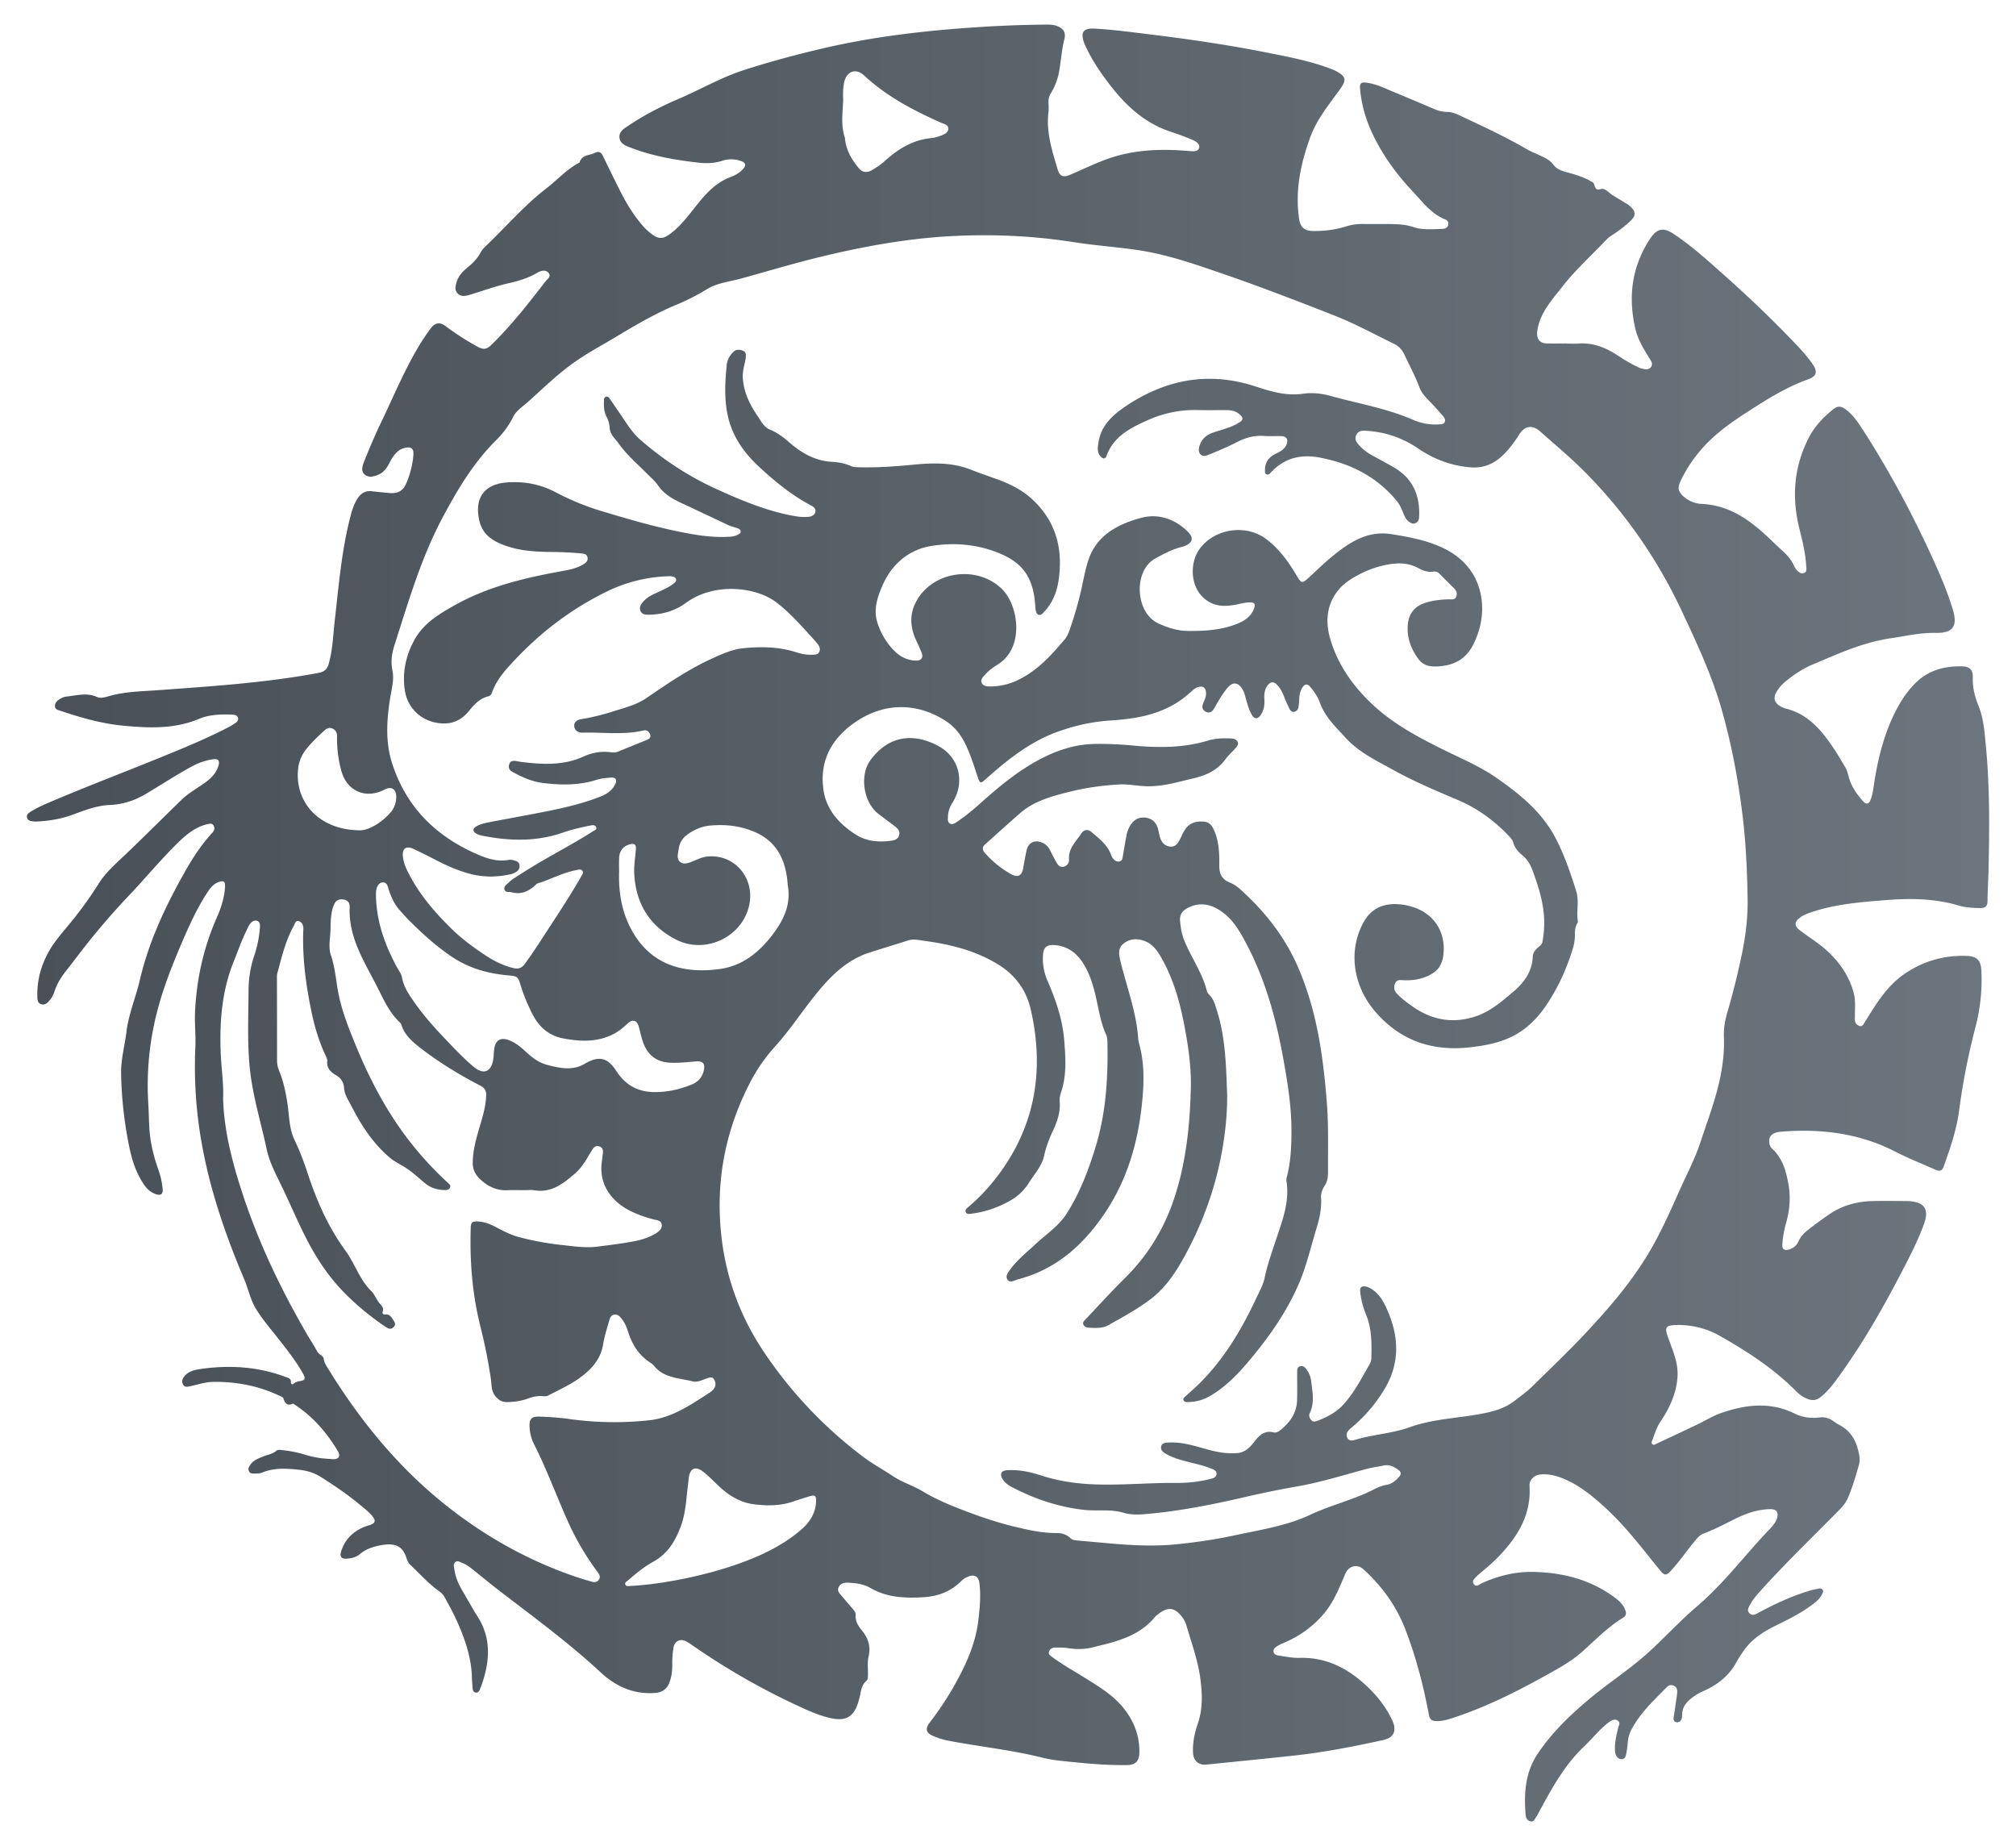 <svg width="237" height="217" fill="none" xmlns="http://www.w3.org/2000/svg"><path d="M184.21 40.389c.445 0 .892.027 1.334-.005 1.759-.129 3.285.491 4.703 1.447a19.28 19.28 0 0 0 2.197 1.27c.17.086.344.176.527.217.392.088.83.204 1.119-.173.264-.344.027-.69-.162-.995-.681-1.098-1.368-2.191-1.668-3.473-.886-3.785-.436-7.352 1.74-10.636.764-1.153 1.514-1.347 2.67-.593 2.08 1.358 3.919 3.026 5.77 4.669 2.691 2.388 5.309 4.855 7.812 7.442 1 1.033 2.016 2.057 2.839 3.244.622.898.466 1.433-.548 1.794-2.616.934-4.934 2.415-7.245 3.908-1.942 1.255-3.814 2.599-5.334 4.372a16.186 16.186 0 0 0-2.392 3.654c-.396.841-.294 1.283.419 1.894a3.42 3.42 0 0 0 2.099.813c2.93.139 5.21 1.602 7.295 3.484.754.68 1.472 1.4 2.226 2.08.543.49.991 1.04 1.298 1.705.07.153.141.315.251.438.244.273.539.554.926.406.374-.144.267-.536.25-.842-.084-1.487-.443-2.924-.801-4.363-.929-3.733-.646-7.349 1.157-10.787.698-1.333 1.736-2.39 2.911-3.316.437-.344.861-.279 1.284.019.85.598 1.441 1.43 1.992 2.282 3.055 4.715 5.718 9.646 8.072 14.745.993 2.152 1.945 4.324 2.632 6.598.582 1.928-.006 2.75-2.027 2.71-1.818-.038-3.564.38-5.34.642-3.257.48-6.198 1.843-9.177 3.1-1.168.493-2.228 1.22-3.211 2.031a4.613 4.613 0 0 0-.808.89c-.681.958-.485 1.64.577 2.118.058.026.113.063.174.076 2.876.64 4.514 2.758 6.009 5.04.394.601.748 1.229 1.12 1.844.222.365.322.765.433 1.178.301 1.124.954 2.069 1.732 2.918.332.363.644.267.825-.18.265-.655.336-1.355.443-2.044.426-2.73 1.076-5.397 2.267-7.904.665-1.401 1.477-2.718 2.588-3.82 1.529-1.516 3.438-2.017 5.525-1.953.863.026 1.239.433 1.211 1.295-.039 1.167.219 2.235.661 3.321.61 1.497.72 3.127.873 4.729.462 4.834.423 9.68.315 14.525-.027 1.205-.11 2.408-.118 3.615-.004.743-.216.938-.964.926-.828-.014-1.666-.071-2.453-.303-2.75-.814-5.552-.865-8.372-.646-2.933.228-5.872.45-8.701 1.361-.547.177-1.087.363-1.554.707-.666.49-.699.977-.037 1.484 1.073.824 2.242 1.518 3.241 2.445 1.491 1.384 2.607 2.992 3.12 4.983.221.856.119 1.727.13 2.592.003.169-.016.339-.008.508.016.354.201.616.53.717.379.116.494-.206.652-.46 1.338-2.155 2.629-4.332 4.841-5.779 2.191-1.434 4.567-2.082 7.159-1.985 1.161.043 1.63.526 1.69 1.709a21.931 21.931 0 0 1-.697 6.669 81.29 81.29 0 0 0-1.927 9.835c-.303 2.281-1.053 4.442-1.826 6.595-.21.586-.616.475-1.032.29-1.566-.697-3.164-1.334-4.687-2.114-4.214-2.157-8.694-2.69-13.338-2.326-1.062.083-1.517.506-1.426 1.293.032.285.141.534.351.728 1.262 1.164 1.657 2.723 1.926 4.32.254 1.503.095 2.993-.315 4.457a11.602 11.602 0 0 0-.428 2.497c-.029.54.259.687.718.573.54-.135.962-.461 1.184-.974.236-.545.618-.941 1.072-1.306a41.443 41.443 0 0 1 2.557-1.879c1.539-1.051 3.256-1.51 5.093-1.551 1.312-.029 2.626-.004 3.94-.003.084 0 .169.002.254.007 1.891.107 2.476.938 1.83 2.705-.815 2.231-1.935 4.327-3.034 6.425-1.926 3.676-3.999 7.269-6.392 10.666-.755 1.072-1.491 2.165-2.481 3.046-.722.644-1.219.701-2.084.276-.425-.209-.777-.506-1.108-.839-2.608-2.62-5.68-4.612-8.87-6.42a9.85 9.85 0 0 0-5.373-1.282c-.981.045-1.121.324-.818 1.216.533 1.57 1.293 3.088 1.191 4.824-.119 1.995-.942 3.734-2.025 5.337-.494.732-.684 1.532-.997 2.308a.276.276 0 0 0 .096.34c.096.07.192.044.295-.005 1.679-.792 3.364-1.572 5.037-2.375.895-.43 1.74-.965 2.684-1.295 2.906-1.013 5.801-1.375 8.697.059.912.452 1.907.571 2.914.448a2.116 2.116 0 0 1 1.555.393c.242.172.488.342.751.477 1.48.761 2.099 2.073 2.365 3.626.071.409.041.802-.074 1.191-.383 1.295-.749 2.599-1.294 3.836-.319.724-.912 1.27-1.46 1.825-2.962 2.995-5.992 5.924-8.811 9.057-.468.519-.923 1.052-1.247 1.676-.154.298-.345.624-.032.933.323.32.651.166.986-.015 1.995-1.081 4.045-2.038 6.23-2.677.283-.083.578-.128.866-.192.195-.043.391-.057.52.125.132.188.013.373-.068.537-.282.57-.776.944-1.271 1.308-1.284.946-2.715 1.646-4.136 2.349-1.522.753-2.916 1.637-3.878 3.079-.258.387-.529.769-.746 1.178-.874 1.649-2.252 2.72-3.922 3.461a6.313 6.313 0 0 0-1.56.968c-.57.488-.949 1.074-.935 1.861.003.165-.019.345-.084.494a.526.526 0 0 1-.623.324c-.291-.063-.322-.306-.286-.554.121-.838.25-1.674.371-2.512.027-.188.045-.379.045-.568.001-.302-.133-.534-.418-.652-.278-.115-.549-.085-.765.133-1.532 1.55-3.136 3.038-4.182 4.995a3.872 3.872 0 0 0-.439 1.448c-.041.4-.066.804-.149 1.196-.08.374-.088.911-.64.861-.48-.044-.676-.494-.714-.935-.078-.897.148-1.764.334-2.633.067-.314.347-.689.007-.942-.382-.285-.786-.032-1.106.207-1.074.804-1.884 1.881-2.851 2.794-2.354 2.222-3.857 5.014-5.365 7.809-.09.168-.175.341-.285.495-.176.248-.293.621-.705.512-.38-.101-.517-.434-.545-.784-.197-2.488-.054-4.911 1.38-7.085 1.649-2.499 3.775-4.545 6.052-6.456 2.367-1.988 4.993-3.65 7.261-5.756 1.845-1.713 3.565-3.568 5.478-5.2 3.161-2.696 5.617-6.033 8.47-9.005.365-.38.725-.778.9-1.294.244-.721-.031-1.127-.785-1.112-1.493.03-2.867.511-4.185 1.173-1.191.599-2.374 1.216-3.626 1.688-.323.121-.573.33-.803.596-1.068 1.232-1.964 2.601-3.073 3.8-.528.569-.745.572-1.246-.041-2.02-2.475-3.934-5.045-6.289-7.225-1.634-1.513-3.336-2.944-5.475-3.726-.748-.273-1.511-.41-2.306-.343-.728.063-1.338.627-1.293 1.318.225 3.44-1.417 6.045-3.681 8.386-.678.702-1.43 1.32-2.172 1.951-.096.082-.204.155-.287.249-.256.29-.72.575-.392 1.007.296.389.655-.008.959-.144 1.901-.852 3.896-1.346 5.973-1.309 3.56.065 6.892.923 9.777 3.135.463.355.854.762 1.067 1.312.13.338.167.681-.196.903-1.768 1.08-3.208 2.548-4.732 3.923-1.52 1.371-3.34 2.312-5.12 3.289-3.213 1.763-6.504 3.369-9.993 4.532-.721.24-1.444.473-2.229.44-.499-.021-.706-.243-.795-.713-.642-3.417-1.511-6.776-2.759-10.025-1.066-2.776-2.763-5.129-4.964-7.121-.699-.633-1.694-.4-2.084.489-.671 1.532-1.268 3.11-2.305 4.44-1.366 1.751-3.134 2.998-5.19 3.836-.039.016-.083.022-.119.044-.355.22-.872.4-.852.849.021.479.583.492.951.554.708.119 1.431.234 2.144.216 3.027-.076 5.504 1.163 7.673 3.138 1.324 1.205 2.433 2.582 3.198 4.225.539 1.158.205 2.016-1.051 2.292-3.509.772-7.036 1.459-10.613 1.844-3.388.366-6.779.697-10.169 1.043-.938.096-1.54-.427-1.592-1.362-.067-1.205.18-2.353.568-3.486.577-1.681.524-3.38.303-5.136-.276-2.187-1.023-4.224-1.635-6.309a2.94 2.94 0 0 0-.39-.864c-.942-1.352-1.786-1.475-3.053-.44-.082.067-.174.127-.239.208-1.914 2.366-4.692 2.961-7.435 3.629-.963.235-1.926.218-2.901.067-.457-.07-.928-.058-1.393-.062-.341-.003-.644.128-.759.467-.111.329.17.499.387.659 1.245.919 2.601 1.664 3.909 2.484 1.666 1.044 3.358 2.058 4.589 3.662 1.152 1.5 1.768 3.161 1.737 5.058-.017 1.022-.435 1.474-1.465 1.486-1.95.023-3.893-.107-5.832-.305-1.39-.142-2.795-.233-4.15-.575-3.721-.938-7.543-1.298-11.296-2.046-.495-.099-.975-.289-1.447-.472-.884-.343-1.03-.866-.451-1.609a35.89 35.89 0 0 0 3.126-4.777c1.242-2.257 2.267-4.603 2.579-7.186.177-1.467.313-2.947.13-4.428-.096-.77-.582-1.048-1.312-.759-.296.117-.569.27-.799.504-1.253 1.273-2.794 1.833-4.562 1.929-2.145.117-4.224.025-6.153-1.103-.773-.453-1.683-.562-2.577-.609-.458-.024-.91.051-1.14.522-.224.46.118.751.376 1.056.464.548.93 1.095 1.397 1.642.143.167.242.357.224.577-.058.713.282 1.264.707 1.78.755.915 1.1 1.899.81 3.119-.158.664-.058 1.39-.07 2.088-.005.277.016.576-.208.774-.485.427-.589 1.004-.704 1.589-.06.311-.147.618-.239.921-.512 1.687-1.445 2.234-3.182 1.861-1.525-.328-2.922-.999-4.321-1.653a82.003 82.003 0 0 1-12.186-7.058 5.208 5.208 0 0 0-.485-.302c-.708-.391-1.397-.092-1.534.7a10.738 10.738 0 0 0-.152 2.022c.013.724-.074 1.428-.34 2.116-.317.821-.91 1.154-1.754 1.209-2.49.162-4.547-.782-6.33-2.435-3.734-3.459-7.833-6.465-11.863-9.558-1.074-.824-2.118-1.689-3.176-2.534-.382-.305-.775-.597-1.235-.77-.264-.099-.547-.323-.828-.07-.24.216-.134.51-.097.78.12.872.434 1.675.877 2.431.631 1.077 1.232 2.173 1.898 3.228 1.461 2.318 1.425 4.76.674 7.273-.121.405-.276.8-.424 1.196-.084.226-.206.449-.492.407-.313-.047-.37-.304-.386-.575-.023-.401-.063-.802-.073-1.204-.06-2.265-.772-4.377-1.666-6.412-.446-1.017-.992-2.007-1.526-2.992a2.111 2.111 0 0 0-.633-.705c-1.266-.903-2.297-2.061-3.415-3.125-.258-.246-.379-.562-.484-.881-.433-1.307-1.294-1.69-2.774-1.457-.958.15-1.892.423-2.675 1.081-.445.374-1.025.506-1.604.536-.555.03-.778-.266-.614-.802.444-1.459 1.419-2.422 2.825-2.97.197-.077.403-.129.603-.199.592-.208.681-.481.296-.985-.376-.491-.872-.863-1.342-1.257-1.494-1.253-3.101-2.353-4.75-3.392-.779-.491-1.63-.753-2.564-.85-1.488-.153-2.949-.258-4.374.344-.243.102-.54.09-.813.103-.276.014-.574.015-.711-.294-.129-.291.029-.54.187-.764.39-.551 1.003-.756 1.595-.986.488-.19 1.024-.258 1.441-.629.182-.161.438-.106.674-.083a13.52 13.52 0 0 1 2.796.566c1.038.331 2.112.439 3.191.496.668.035.926-.346.586-.92-1.288-2.176-2.912-4.051-5.038-5.458-.088-.058-.215-.166-.275-.139-.668.294-.904-.056-1.102-.628-.063-.181-.406-.28-.634-.386-2.406-1.117-4.95-1.584-7.589-1.554-.917.01-1.79.313-2.68.498-.332.069-.7.193-.901-.202-.2-.39-.033-.747.242-1.041.511-.548 1.208-.68 1.901-.778 3.39-.477 6.715-.262 9.945.951.306.115.623.169.602.604-.008.175.162.336.279.217.31-.315.692-.297 1.066-.4.414-.115.267-.488.099-.787-.843-1.502-1.906-2.847-2.967-4.194-.903-1.147-1.862-2.25-2.618-3.508-.639-1.063-.863-2.285-1.343-3.413-2.198-5.172-4.02-10.472-5.007-16.025a50.773 50.773 0 0 1-.742-11.251c.064-1.375-.099-2.732-.038-4.104.17-3.873.992-7.583 2.554-11.131.515-1.169.908-2.371.975-3.661.03-.575-.16-.733-.71-.546-.617.209-1.008.684-1.348 1.204-1.234 1.885-2.161 3.928-3.044 5.992-1.326 3.097-2.538 6.234-3.236 9.544a34.718 34.718 0 0 0-.682 9.4c.066 1.035.06 2.074.142 3.106.129 1.613.529 3.17 1.075 4.69.251.702.395 1.428.468 2.166.058.578-.212.792-.765.615-.609-.195-1.064-.603-1.42-1.123-.875-1.279-1.375-2.718-1.69-4.216a46.328 46.328 0 0 1-1.01-8.878c-.024-1.664.433-3.268.633-4.904.253-2.074 1.088-3.998 1.557-6.012 1.087-4.671 3.116-8.934 5.475-13.061.872-1.525 1.851-2.987 3.046-4.287.247-.27.342-.536.16-.856-.18-.316-.485-.22-.742-.16-1.352.315-2.388 1.148-3.353 2.085-2.067 2.007-3.893 4.238-5.878 6.322a84.548 84.548 0 0 0-5.572 6.503c-.584.752-1.152 1.517-1.744 2.262-.611.768-1.13 1.582-1.43 2.526-.129.406-.34.774-.63 1.092-.253.276-.539.504-.942.36-.393-.14-.418-.496-.427-.842-.05-1.841.384-3.561 1.26-5.181.71-1.315 1.707-2.414 2.645-3.559a44.361 44.361 0 0 0 3.303-4.58c.818-1.306 1.982-2.317 3.08-3.361 2.256-2.143 4.447-4.35 6.681-6.513.777-.752 1.731-1.284 2.614-1.904.72-.505 1.361-1.085 1.664-1.944.265-.752.054-1.012-.72-.884a7.53 7.53 0 0 0-2.383.836c-1.844 1.002-3.595 2.158-5.399 3.225-1.316.778-2.692 1.238-4.255 1.297-1.549.06-3.01.66-4.465 1.183-1.309.472-2.661.687-4.042.757-.21.01-.425-.002-.633-.033-.263-.038-.496-.149-.567-.436-.074-.301.12-.477.34-.62.711-.466 1.483-.816 2.262-1.148 4.382-1.869 8.838-3.555 13.247-5.355 2.665-1.088 5.329-2.183 7.885-3.516.262-.136.514-.295.759-.46.219-.148.4-.347.307-.634-.091-.282-.345-.347-.614-.358-1.344-.05-2.713-.031-3.948.489-2.891 1.218-5.875 1.094-8.88.812-2.566-.24-5.029-.95-7.462-1.767-.254-.085-.57-.142-.604-.483-.034-.348.162-.608.435-.798.28-.194.584-.348.931-.382 1.186-.118 2.363-.492 3.56.048.468.211 1.017.017 1.498-.117 1.876-.525 3.811-.54 5.727-.681 6.313-.463 12.63-.86 18.866-2.037.618-.117.976-.415 1.15-1.015.48-1.662.523-3.384.717-5.083.458-4.015.786-8.047 1.77-11.984.195-.781.41-1.56.818-2.26.399-.687.953-1.12 1.819-1.002.65.089 1.305.132 1.958.2 1.044.108 1.67-.215 2.072-1.184.431-1.039.717-2.127.81-3.253.065-.8-.253-1.045-1.028-.855-.765.188-1.2.755-1.582 1.378-.154.252-.266.53-.422.78-.262.42-.594.778-1.059.976-.541.231-1.148.399-1.626-.003-.469-.393-.278-1.002-.091-1.484a73.192 73.192 0 0 1 2.181-4.998c1.32-2.769 2.506-5.601 4.056-8.256a24.417 24.417 0 0 1 1.645-2.489c.483-.635 1.057-.715 1.692-.239 1.188.89 2.43 1.695 3.732 2.408.772.424 1.108.366 1.743-.257 2.317-2.276 4.31-4.828 6.291-7.389.211-.273.73-.602.348-1.017-.352-.383-.857-.272-1.292-.013-1.082.646-2.26.982-3.487 1.263-1.544.355-3.04.91-4.562 1.363-.478.143-.992.205-1.362-.22-.367-.422-.219-.923-.067-1.388.248-.758.822-1.27 1.41-1.758.562-.464 1.047-.988 1.386-1.635.223-.424.581-.723.914-1.046 2.261-2.197 4.344-4.586 6.85-6.518 1.254-.966 2.318-2.175 3.732-2.936.055-.03.133-.066.148-.115.282-.887 1.16-.783 1.79-1.092.474-.233.736-.071.95.374a286.81 286.81 0 0 0 2.018 4.1c.76 1.52 1.646 2.96 2.783 4.233.196.22.414.425.641.613 1.11.919 1.598.893 2.71.003 1.408-1.128 2.368-2.642 3.528-3.983.93-1.074 1.962-1.982 3.309-2.496.536-.204 1.043-.47 1.44-.902.449-.486.372-.798-.269-1.007a3.403 3.403 0 0 0-2.128-.01c-.93.302-1.866.337-2.822.225-2.677-.312-5.326-.754-7.856-1.728-.612-.235-1.34-.458-1.416-1.21-.075-.753.606-1.113 1.147-1.473 1.802-1.201 3.723-2.194 5.71-3.042 2.609-1.114 5.077-2.56 7.783-3.432 3.1-1 6.248-1.844 9.423-2.58 5.813-1.346 11.715-2.038 17.658-2.436a141.07 141.07 0 0 1 8.564-.328c.406-.003.803.031 1.186.18.741.287 1.026.768.834 1.531-.3 1.196-.395 2.422-.59 3.633a7.375 7.375 0 0 1-.999 2.722 1.766 1.766 0 0 0-.28 1.019c.012.402.043.81-.005 1.206-.282 2.34.421 4.52 1.076 6.707.257.86.649 1.004 1.474.655 1.755-.741 3.472-1.618 5.288-2.154 2.804-.829 5.716-.887 8.625-.644.495.041 1.135.137 1.256-.39.113-.49-.486-.793-.932-.978a35.893 35.893 0 0 0-2.44-.902c-2.776-.92-4.892-2.731-6.689-4.956-1.279-1.582-2.44-3.248-3.301-5.104-.054-.116-.109-.23-.152-.35-.467-1.265-.119-1.78 1.231-1.702 2.177.126 4.34.412 6.504.679 4.603.566 9.191 1.23 13.74 2.138 2.614.521 5.242 1.007 7.737 1.998.137.055.276.11.405.18 1.168.636 1.24 1.04.461 2.12-1.31 1.818-2.755 3.561-3.528 5.705-1.109 3.077-1.774 6.223-1.292 9.52.148 1.016.62 1.44 1.656 1.45 1.299.012 2.582-.137 3.824-.524a6.173 6.173 0 0 1 1.997-.3c.847.019 1.695.002 2.542.005 1.16.003 2.3-.018 3.447.365 1.083.361 2.265.235 3.409.203.324-.01.583-.154.665-.487.071-.293-.101-.52-.342-.616-1.672-.66-2.696-2.09-3.857-3.32-1.923-2.039-3.562-4.299-4.755-6.86-.767-1.648-1.256-3.364-1.414-5.176-.056-.635.098-.807.765-.724 1.172.146 2.216.694 3.291 1.133 1.587.65 3.162 1.33 4.742 1.996a3.71 3.71 0 0 0 1.418.307c.815.009 1.509.428 2.206.753 2.437 1.134 4.868 2.284 7.193 3.64.455.266.958.447 1.434.675.62.298 1.234.533 1.688 1.156.452.62 1.281.788 2.017.991.696.192 1.375.426 2.026.737.171.082.322.217.499.275.441.144.104 1.141 1.051.835.469-.152.938.485 1.408.762.474.28.942.57 1.412.857.162.1.335.186.479.307.829.697.864 1.192.07 1.91a15.057 15.057 0 0 1-2.163 1.647c-.37.23-.678.571-.983.89-1.609 1.682-3.343 3.268-4.767 5.094-1.123 1.442-2.433 2.846-2.868 4.734-.062.265-.11.542-.106.813.008.703.384 1.109 1.093 1.136.804.03 1.61.007 2.415.007v.014Zm-39.946 88.283a33.294 33.294 0 0 1-.253 4.307c-.607 5.059-2.146 9.829-4.549 14.316-1.062 1.983-2.256 3.894-4.059 5.31-1.569 1.232-3.334 2.164-5.062 3.146-.748.426-1.596.366-2.424.31-.248-.017-.454-.141-.555-.369-.105-.234.062-.397.21-.553 1.545-1.626 3.046-3.295 4.643-4.868 2.726-2.685 4.648-5.834 5.843-9.463 1.385-4.207 1.828-8.55 1.936-12.938.061-2.483-.308-4.942-.773-7.375-.542-2.838-1.334-5.603-2.815-8.12-.436-.741-.97-1.413-1.791-1.739-.873-.348-1.77-.325-2.528.28-.734.586-.539 1.359-.345 2.158.725 2.976 1.839 5.865 2.061 8.957.018.252.069.505.135.749.556 2.032.562 4.091.385 6.174-.421 4.952-1.697 9.624-4.525 13.774-2.515 3.69-5.71 6.521-10.156 7.666-.395.102-.924.481-1.218 0-.263-.432.124-.88.402-1.253.802-1.079 1.858-1.908 2.828-2.82 1.275-1.2 2.793-2.167 3.751-3.675 1.567-2.466 2.59-5.178 3.43-7.961 1.214-4.02 1.441-8.152 1.349-12.316a2.026 2.026 0 0 0-.176-.801c-.491-1.089-.719-2.25-.966-3.411-.36-1.698-.745-3.393-1.688-4.894-.776-1.236-1.832-2.033-3.327-2.162-.984-.085-1.364.248-1.418 1.228a6.48 6.48 0 0 0 .539 2.974c.977 2.242 1.763 4.521 1.96 6.991.16 2.016.305 4.008-.329 5.975-.122.379-.245.796-.209 1.181.121 1.301-.304 2.448-.841 3.589-.421.896-.762 1.81-.978 2.798-.268 1.23-1.156 2.193-1.825 3.243a5.924 5.924 0 0 1-1.977 1.94 12.304 12.304 0 0 1-4.703 1.646c-.251.034-.558.108-.696-.155-.166-.318.139-.497.339-.668a22.571 22.571 0 0 0 2.713-2.757c4.978-6.044 6.296-12.928 4.566-20.449-.514-2.235-1.807-4.024-3.816-5.259-2.696-1.658-5.68-2.384-8.767-2.794-.601-.079-1.207-.236-1.825-.038-1.512.483-3.032.942-4.543 1.428-2.75.883-4.653 2.85-6.396 5.018-1.577 1.963-2.96 4.081-4.645 5.954-1.084 1.206-2.024 2.487-2.79 3.916-2.797 5.222-4.072 10.786-3.73 16.697.326 5.616 2.045 10.771 5.206 15.451a50.844 50.844 0 0 0 11.612 12.239c1.101.829 2.314 1.488 3.459 2.249 1.135.755 2.44 1.143 3.606 1.848 1.554.939 3.254 1.633 4.957 2.278 1.837.695 3.686 1.328 5.611 1.796 1.698.413 3.362.798 5.112.79.604-.003 1.172.163 1.627.605.21.203.485.244.763.269 1.16.101 2.319.202 3.477.308 2.743.252 5.478.417 8.24.138 2.297-.233 4.558-.563 6.82-1.052 3.02-.652 6.071-1.093 8.913-2.429 2.393-1.125 5.004-1.726 7.373-2.93.508-.258 1.015-.489 1.598-.583.596-.096 1.065-.505 1.462-.956.254-.289.231-.558-.108-.802-.528-.381-1.043-.654-1.754-.502-.639.137-1.295.217-1.929.385-2.7.716-5.363 1.566-8.123 2.053-2.043.36-4.08.768-6.1 1.238-3.923.911-7.863 1.697-11.884 2.035-.853.072-1.717.08-2.522-.163-1.519-.458-3.07-.171-4.587-.336-2.991-.326-5.825-1.27-8.497-2.667-.431-.225-.841-.496-1.106-.929-.395-.649-.178-1.037.589-1.074 1.333-.063 2.616.196 3.871.606 1.987.649 4.019.966 6.109 1.056 3.286.142 6.56-.188 9.843-.163a15.71 15.71 0 0 0 3.967-.458c.329-.083.717-.164.752-.572.036-.419-.349-.542-.658-.67-.885-.365-1.824-.547-2.745-.788-.882-.232-1.762-.472-2.555-.938-.316-.186-.637-.423-.55-.842.093-.45.512-.459.867-.479 1.026-.055 2.028.12 3.013.382 1.002.266 1.99.588 3.016.763.65.11 1.307.138 1.963.105.957-.048 1.562-.652 2.11-1.362.558-.723 1.176-1.352 2.237-1.084.274.069.561-.063.774-.231 1.153-.914 1.963-2.039 2.001-3.572.028-1.1.003-2.202.008-3.303.001-.281.025-.577.357-.67.309-.087.531.101.703.326.315.411.517.88.58 1.392.157 1.276.435 2.558-.16 3.807-.143.3-.026.583.186.817.207.229.459.175.706.081 1.138-.434 2.207-.99 3.043-1.897 1.319-1.431 2.179-3.165 3.143-4.829.102-.176.154-.404.16-.609.047-1.738.072-3.473-.609-5.128a9.847 9.847 0 0 1-.699-2.696c-.057-.533.123-.701.646-.629.261.036.48.166.695.299.912.56 1.39 1.447 1.81 2.386 1.397 3.124 1.551 6.219-.225 9.255a17.71 17.71 0 0 1-4.02 4.706c-.372.308-.651.678-.417 1.149.219.439.696.29 1.032.191 2.069-.612 4.251-.715 6.296-1.449 2.633-.944 5.437-1.047 8.164-1.532 1.499-.267 2.944-.622 4.171-1.572.719-.557 1.468-1.091 2.113-1.727 2.136-2.111 4.321-4.174 6.37-6.373 2.63-2.821 5.135-5.737 7.146-9.049 1.487-2.45 2.636-5.063 3.802-7.669.578-1.293 1.218-2.559 1.767-3.861.55-1.304.955-2.669 1.421-4.008 1.136-3.269 2.128-6.567 1.986-10.088-.04-.985.127-1.942.402-2.88a87.471 87.471 0 0 0 1.72-6.896c.439-2.122.699-4.268.665-6.428-.053-3.321-.201-6.64-.607-9.94-.515-4.186-1.291-8.315-2.452-12.377-1.14-3.988-2.895-7.729-4.637-11.454-2.916-6.234-6.802-11.838-11.712-16.708-1.581-1.568-3.29-2.985-4.946-4.465-.956-.856-1.853-.706-2.522.364a13.485 13.485 0 0 1-1.478 1.984c-1.103 1.204-2.376 1.971-4.119 1.851-2.311-.16-4.366-.94-6.262-2.226-1.884-1.278-3.964-1.98-6.244-2.082-.453-.02-.83.054-1.038.535-.194.449-.016.755.27 1.081.483.55 1.045.983 1.687 1.328.821.44 1.642.88 2.448 1.347 2.265 1.309 3.126 3.341 2.992 5.874-.017.316-.143.58-.449.71-.294.126-.532-.028-.759-.196-.339-.252-.503-.621-.65-.997-.201-.514-.424-1.012-.78-1.444-2.343-2.847-5.424-4.384-8.984-5.074-2.235-.434-4.206.012-5.795 1.736-.127.138-.274.313-.482.243-.253-.086-.218-.346-.218-.548-.002-.904.464-1.508 1.258-1.888.52-.249 1.032-.51 1.272-1.085.242-.581.009-.967-.617-.988-.657-.022-1.317.032-1.97-.02-1.157-.094-2.198.184-3.227.716-1.126.582-2.303 1.07-3.481 1.543-.667.268-1.134-.181-.985-.886.187-.889.76-1.447 1.59-1.75.516-.188 1.051-.328 1.572-.503.583-.195 1.153-.422 1.664-.775.34-.236.355-.463.062-.772-.449-.47-1.007-.602-1.615-.607-1.165-.01-2.33.014-3.495-.012a13.293 13.293 0 0 0-5.778 1.174c-2.045.915-4.053 1.9-4.886 4.235-.123.344-.384.35-.644.09-.512-.513-.381-1.142-.287-1.74.295-1.869 1.556-3.083 3.004-4.077 4.767-3.273 9.906-4.286 15.504-2.438 1.768.583 3.575 1.113 5.478.843 1.137-.162 2.231-.04 3.326.263 3.24.897 6.577 1.452 9.686 2.807.96.419 1.985.595 3.042.529.254-.016.529-.002.657-.283.126-.276-.038-.5-.197-.693-.324-.39-.676-.757-1.011-1.139-.626-.712-1.424-1.315-1.76-2.226-.493-1.336-1.176-2.577-1.773-3.861-.259-.557-.675-1.007-1.21-1.266-2.324-1.125-4.592-2.377-6.997-3.32-4.357-1.71-8.723-3.398-13.149-4.92-3.102-1.066-6.209-2.165-9.455-2.698-2.65-.436-5.345-.59-7.999-1.008-4.727-.744-9.466-.967-14.241-.728-5.268.264-10.422 1.198-15.535 2.433-3.15.761-6.251 1.699-9.374 2.559-1.362.375-2.802.504-4.046 1.262a25.36 25.36 0 0 1-3.535 1.807c-2.47 1.02-4.776 2.367-7.065 3.742-1.487.894-3.02 1.719-4.462 2.68-2.19 1.46-4.065 3.314-6.02 5.062-.595.532-1.314.969-1.683 1.71a10.246 10.246 0 0 1-1.971 2.71c-2.638 2.612-4.516 5.739-6.25 8.976-2.578 4.809-4.091 10.018-5.74 15.174-.307.958-.45 1.929-.23 2.989.214 1.024-.092 2.102-.26 3.146-.419 2.594-.596 5.196.22 7.734 1.58 4.92 4.873 8.338 9.528 10.475 1.326.609 2.692 1.162 4.222.867.178-.035.38.014.562.061.314.081.625.194.668.582.043.383-.16.651-.475.828a2.19 2.19 0 0 1-.588.228c-1.509.332-3.021.367-4.53.004-1.492-.359-2.881-.979-4.24-1.677a74.872 74.872 0 0 0-2.615-1.3c-.892-.416-1.366-.07-1.266.894.058.552.236 1.072.476 1.573 1.282 2.672 3.173 4.89 5.268 6.94 1.054 1.031 2.23 1.914 3.456 2.759 1.19.822 2.385 1.492 3.785 1.832.598.146 1.005-.011 1.365-.506.997-1.37 1.902-2.801 2.828-4.217 1.31-2.001 2.619-4.002 3.802-6.082.109-.191.297-.413.114-.643-.173-.217-.427-.119-.654-.078-1.599.29-3.024 1.089-4.562 1.559-.132.04-.245.163-.353.262-.782.714-1.662 1.084-2.734.797-.293-.079-.721.063-.842-.301-.137-.411.278-.622.518-.868.19-.196.417-.361.648-.509a96.762 96.762 0 0 1 2.422-1.518c2.25-1.35 4.59-2.549 6.8-3.97.178-.114.507-.191.38-.493-.117-.283-.414-.242-.67-.19-1.08.221-2.158.455-3.198.82-3.138 1.097-6.319 1.019-9.522.376a2.316 2.316 0 0 1-.659-.222c-.494-.273-.496-.609-.005-.889.503-.288 1.072-.392 1.632-.5 2.286-.439 4.58-.842 6.861-1.305 2.096-.425 4.178-.92 6.168-1.724.68-.275 1.272-.688 1.612-1.367.287-.574.103-.87-.525-.82-.547.045-1.11.089-1.627.255-2.069.663-4.168.637-6.288.38-1.309-.157-2.48-.684-3.618-1.311-.363-.2-.512-.505-.37-.906.145-.412.486-.414.842-.355.188.03.375.07.564.093 2.477.306 4.935.447 7.302-.625 1.057-.479 2.18-.672 3.348-.498a1.52 1.52 0 0 0 .808-.118c1.077-.441 2.155-.879 3.235-1.315.317-.128.603-.288.443-.696-.136-.348-.377-.536-.796-.44-2.366.55-4.767.182-7.152.252-.464.014-.92-.25-.959-.758-.04-.524.365-.755.86-.835a25.815 25.815 0 0 0 3.638-.884c1.384-.438 2.783-.762 4.036-1.62 2.423-1.66 4.852-3.318 7.544-4.559 1.24-.572 2.503-1.144 3.813-1.272 2.055-.201 4.15-.177 6.17.466.649.207 1.313.339 2 .3.28-.016.578-.012.724-.297.16-.312.081-.633-.122-.896-.271-.35-.57-.681-.87-1.01-1.3-1.42-2.583-2.868-4.134-4.022-2.25-1.674-7.115-2.37-10.54.138-1.237.905-2.678 1.345-4.225 1.38-.427.01-.892.04-1.102-.437-.217-.49.107-.853.403-1.182.45-.5 1.066-.752 1.66-1.033.65-.307 1.32-.58 1.879-1.05.15-.125.297-.261.23-.48-.063-.208-.249-.28-.44-.313a2.258 2.258 0 0 0-.444-.024 17.65 17.65 0 0 0-7.166 1.758c-4.123 1.995-7.73 4.72-10.863 8.043-1.092 1.158-2.2 2.356-2.742 3.924a.57.57 0 0 1-.394.387c-.987.24-1.642.91-2.247 1.67-.715.899-1.612 1.481-2.807 1.52-2.354.076-4.38-1.472-4.76-3.804-.348-2.131.085-4.173 1.137-6.06 1.046-1.879 2.811-2.956 4.604-3.97 3.947-2.236 8.286-3.27 12.698-4.066.855-.155 1.709-.315 2.472-.767.322-.19.627-.4.553-.834-.075-.444-.464-.452-.793-.484-1.243-.124-2.49-.162-3.74-.175-1.998-.022-3.98-.193-5.84-1.023-1.178-.526-2.036-1.31-2.345-2.64-.626-2.691.582-4.341 3.343-4.515 1.97-.124 3.837.227 5.59 1.148a30.844 30.844 0 0 0 5.456 2.24c3.017.906 6.045 1.797 9.142 2.42 1.79.36 3.58.666 5.415.604.486-.016.98-.007 1.423-.255.162-.09.378-.159.35-.398-.024-.216-.213-.307-.394-.37-.379-.133-.77-.217-1.138-.395-1.39-.672-2.798-1.312-4.19-1.983-1.456-.702-3.022-1.224-4.004-2.667-.352-.518-.858-.932-1.304-1.384-1.128-1.143-2.361-2.19-3.3-3.506-.413-.578-1.011-1.071-1.07-1.835-.035-.457-.127-.879-.34-1.274-.326-.603-.36-1.252-.332-1.914.008-.194.01-.406.22-.487.26-.1.385.122.502.288.39.554.767 1.117 1.151 1.675.742 1.08 1.401 2.217 2.411 3.094 2.685 2.335 5.623 4.274 8.863 5.754 2.835 1.294 5.701 2.504 8.776 3.12.704.14 1.423.254 2.145.173.342-.038.686-.177.78-.555.09-.37-.167-.595-.46-.75-2.321-1.231-4.338-2.871-6.243-4.655-1.798-1.684-3.137-3.643-3.63-6.12-.38-1.896-.275-3.791-.092-5.687a2.486 2.486 0 0 1 .8-1.62c.358-.327.734-.277 1.124-.127.386.15.351.497.321.811-.026.272-.096.54-.157.807-.126.557-.23 1.107-.181 1.692.135 1.616.81 3.012 1.704 4.32.415.607.756 1.34 1.465 1.63.866.354 1.581.893 2.267 1.491 1.47 1.284 3.086 2.212 5.102 2.307a6.528 6.528 0 0 1 2.279.53c.205.089.454.093.684.1 2.184.068 4.357-.087 6.53-.298 2.304-.225 4.601-.282 6.816.601.943.377 1.906.704 2.864 1.044 1.569.557 3.054 1.268 4.29 2.408 2.832 2.612 3.67 5.886 3.106 9.59-.214 1.405-.742 2.693-1.764 3.73-.148.15-.295.337-.535.279-.267-.065-.324-.317-.38-.541-.039-.163-.044-.335-.055-.504-.067-1.083-.245-2.143-.706-3.137-.742-1.603-2.07-2.478-3.667-3.118-2.542-1.02-5.219-1.216-7.815-.803-2.69.428-4.714 2.153-5.811 4.736-.581 1.368-1.046 2.786-.55 4.31.407 1.25 1.057 2.356 1.98 3.288.694.7 1.542 1.122 2.545 1.143.646.013.89-.345.658-.946-.19-.492-.419-.97-.642-1.45-.7-1.507-.798-3.02-.004-4.518 1.949-3.68 7.353-4.38 10.224-1.361 1.775 1.866 2.571 6.728-.616 8.734-.532.334-1.061.705-1.485 1.186-.237.268-.554.552-.418.936.148.417.588.458.969.46a7.413 7.413 0 0 0 3.142-.678c2.365-1.073 4.046-2.953 5.68-4.876.265-.313.43-.732.569-1.128a43.558 43.558 0 0 0 1.312-4.51c.291-1.234.491-2.5.894-3.697.989-2.94 3.533-4.21 6.187-4.93 1.967-.534 3.998.104 5.538 1.681.639.655.524 1.226-.334 1.593-.213.09-.442.145-.666.208-1.026.29-1.948.789-2.882 1.3-2.587 1.42-2.37 6.388.384 7.636 1.12.507 2.242.868 3.475.878 2.045.016 4.07-.103 5.979-.929.794-.343 1.464-.858 1.783-1.711.193-.515.054-.725-.489-.721-.49.003-.962.132-1.44.227-1.048.207-2.102.33-3.113-.156-2.496-1.203-2.603-4.443-1.486-6.158 1.661-2.551 5.485-3.193 7.922-1.377 1.544 1.151 2.639 2.668 3.601 4.301.571.968.666.973 1.472.226.87-.805 1.718-1.637 2.632-2.389 2.058-1.694 4.198-3.161 7.11-2.684 2.013.33 4.009.693 5.872 1.552 2.35 1.084 3.99 2.882 4.539 5.387.444 2.027.115 4.08-.833 5.994-.754 1.52-1.965 2.35-3.618 2.55-1.049.126-2.126.165-2.844-.806-.851-1.15-1.351-2.45-1.264-3.907.08-1.334.729-2.271 2.039-2.694.915-.296 1.858-.403 2.815-.424.327-.007.706.106.862-.334.138-.386.004-.697-.277-.973-.558-.55-1.109-1.106-1.662-1.66-.203-.204-.428-.343-.734-.293-.64.106-1.216-.093-1.764-.394-1.029-.567-2.126-.658-3.266-.49-1.617.239-3.109.813-4.498 1.66-.708.433-1.347.947-1.846 1.625-1.302 1.77-1.319 3.76-.719 5.707.934 3.037 2.778 5.556 5.101 7.688 2.312 2.122 5.057 3.6 7.848 4.996 2.232 1.115 4.551 2.062 6.613 3.505 2.71 1.897 5.25 3.961 6.829 6.951 1.062 2.009 1.79 4.159 2.472 6.319.367 1.163-.005 2.384.195 3.567.012.072-.045.162-.086.235-.226.402-.282.835-.268 1.288.019.62-.101 1.219-.287 1.81-.49 1.559-1.097 3.071-1.873 4.508-1.095 2.026-2.372 3.915-4.362 5.19-1.738 1.114-3.697 1.511-5.716 1.746-4.484.523-8.273-.734-11.258-4.216-2.659-3.103-3.179-7.352-1.254-10.626.763-1.299 1.911-1.928 3.402-1.978a6.85 6.85 0 0 1 2.01.254c2.561.686 4.07 2.736 3.91 5.36-.06.978-.345 1.901-1.217 2.473-1.041.684-2.225.907-3.456.859-.389-.016-.795-.113-1.006.315-.225.459-.158.9.21 1.285.5.523 1.074.955 1.657 1.379 2.336 1.697 4.878 2.184 7.635 1.249 1.659-.562 2.958-1.694 4.277-2.798 1.334-1.117 2.305-2.403 2.378-4.226.018-.464.334-.813.683-1.106.212-.179.419-.354.468-.653.132-.815.216-1.627.193-2.461-.057-2.068-.67-3.992-1.377-5.905-.256-.694-.614-1.29-1.189-1.763-.496-.408-.908-.878-1.082-1.529-.057-.214-.206-.42-.361-.587-1.751-1.884-3.778-3.386-6.156-4.394-2.573-1.09-5.149-2.173-7.595-3.534-1.951-1.086-3.973-2.017-5.544-3.729-1.194-1.3-2.471-2.49-3.081-4.202-.245-.686-.657-1.28-1.126-1.83-.333-.391-.652-.34-.917.08-.268.423-.361.895-.374 1.392a5.52 5.52 0 0 1-.093.944.643.643 0 0 1-.5.523c-.275.057-.449-.162-.55-.358a15.192 15.192 0 0 1-.642-1.447c-.186-.48-.42-.927-.762-1.31-.442-.496-.869-.458-1.237.099-.321.487-.339 1.035-.308 1.591.035.627-.055 1.227-.411 1.76-.381.572-.761.562-1.094-.03-.292-.521-.455-1.092-.62-1.662-.123-.427-.208-.868-.434-1.258-.525-.904-1.188-.949-1.839-.14-.534.662-.967 1.388-1.377 2.13-.247.446-.535.905-1.128.605-.547-.277-.405-.762-.2-1.217.131-.29.243-.581.243-.912-.001-.701-.359-.965-1.022-.731-.33.116-.562.372-.816.593-.464.403-.938.789-1.456 1.124-2.416 1.561-5.143 2.004-7.932 2.18-2.199.138-4.308.618-6.368 1.38-3.206 1.189-5.802 3.283-8.307 5.518-.61.544-.675.535-.946-.26-.266-.781-.509-1.571-.8-2.343-.637-1.684-1.344-3.22-3.028-4.288-1.307-.829-2.662-1.338-4.09-1.51-2.412-.292-4.668.41-6.652 1.826-2.729 1.947-4.067 4.598-3.54 7.948.36 2.28 1.853 3.898 3.752 5.125 1.293.837 2.742.935 4.225.736.409-.055.793-.203.906-.673.106-.438-.14-.737-.451-.978-.668-.519-1.359-1.008-2.025-1.53-1.727-1.354-2.202-4.512-.91-6.279 2.08-2.844 4.998-3.304 8.031-1.65 2.446 1.335 3.108 4.248 1.634 6.614-.321.515-.532 1.06-.547 1.667-.007.29-.076.633.232.808.3.171.577-.025.821-.19.911-.62 1.77-1.308 2.592-2.041 1.803-1.607 3.634-3.183 5.686-4.465 2.438-1.523 5.046-2.618 7.975-2.658 1.437-.02 2.882.04 4.313.176 3.015.286 5.994.324 8.938-.568.884-.267 1.837-.298 2.775-.248.291.016.551.095.701.36.169.299-.025.54-.199.743-.385.45-.848.84-1.194 1.315-.936 1.286-2.2 1.893-3.737 2.254-1.961.462-3.879 1.064-5.927.925-.949-.065-1.888-.247-2.848-.193-1.972.112-3.919.378-5.835.86-2.079.524-4.155 1.068-5.824 2.524-1.388 1.21-2.748 2.45-4.121 3.676-.376.335-.283.674.003.997a11.587 11.587 0 0 0 3.097 2.499c.775.426 1.228.174 1.396-.709.139-.727.247-1.462.422-2.18.198-.81.88-1.149 1.668-.88.461.157.811.45 1.037.883.246.469.475.946.734 1.407.188.335.405.694.872.596.459-.097.686-.458.657-.894-.085-1.284.833-2.076 1.441-3.015.287-.442.773-.537 1.162-.205.927.793 1.935 1.534 2.359 2.763.048.138.119.277.212.388.197.236.447.416.771.334.328-.083.345-.378.39-.657a95.78 95.78 0 0 1 .426-2.437c.075-.397.228-.773.435-1.12.421-.71 1.046-1.04 1.869-.916.783.118 1.221.624 1.412 1.365.079.308.118.626.214.928.184.583.535 1.021 1.184 1.094.654.074.925-.412 1.18-.885.22-.409.376-.85.663-1.226.567-.744 1.35-.91 2.212-.81.719.085.984.666 1.222 1.243.186.451.295.926.375 1.408.143.861.145 1.729.139 2.596-.006.926.374 1.577 1.262 1.917.458.176.854.466 1.218.793 2.817 2.538 5.143 5.459 6.684 8.933 2.29 5.164 3.062 10.674 3.487 16.242.204 2.66.115 5.331.133 7.998.004.608-.064 1.167-.413 1.689-.273.41-.435.896-.405 1.385.077 1.227-.171 2.388-.527 3.552-.686 2.245-1.206 4.552-2.151 6.703-1.493 3.398-3.637 6.394-6.039 9.205-1.268 1.483-2.641 2.862-4.355 3.849a5.192 5.192 0 0 1-2.415.701c-.251.011-.568.053-.683-.211-.111-.255.182-.4.339-.552.427-.411.883-.791 1.309-1.202 3-2.9 5.103-6.409 6.858-10.148.377-.804.835-1.587 1.021-2.457.341-1.6.886-3.133 1.402-4.677.73-2.188 1.554-4.358 1.169-6.742-.032-.198.033-.42.084-.624.427-1.697.497-3.432.506-5.166.013-2.76-.41-5.482-.889-8.191-.844-4.77-2.071-9.426-4.335-13.749-.787-1.504-1.604-3-3.06-3.988-1.24-.842-2.554-1.1-3.945-.352-.589.317-.932.765-.87 1.48.072.826.204 1.623.528 2.402.747 1.799 1.865 3.422 2.465 5.288.109.34.145.741.412.987.516.476.679 1.109.881 1.729 1.066 3.265 1.125 6.656 1.253 10.037Zm-82.512 11.231c-.699 0-1.399-.028-2.096.006-1.3.063-2.344-.459-3.251-1.331-.543-.521-.838-1.133-.83-1.915.014-1.506.434-2.923.854-4.344.343-1.157.684-2.31.726-3.533.02-.559-.167-.892-.67-1.155-2.5-1.305-4.907-2.759-7.135-4.498-.928-.726-1.796-1.488-2.164-2.664a.64.64 0 0 0-.164-.269c-1.145-1.062-1.815-2.458-2.485-3.808-1.547-3.118-3.611-6.075-3.426-9.81.019-.389-.204-.744-.652-.831-.474-.092-.896-.012-1.13.471-.102.207-.192.425-.248.648-.183.723-.216 1.467-.22 2.205-.005 1.078-.3 2.211.043 3.22.43 1.266.556 2.556.765 3.845.39 2.402 1.288 4.645 2.207 6.874 1.604 3.887 3.551 7.589 6.119 10.941a40.111 40.111 0 0 0 4.623 5.052c.165.152.398.31.292.582-.11.282-.395.304-.648.301-.851-.011-1.626-.255-2.293-.8-.738-.603-1.429-1.277-2.225-1.788-.654-.42-1.367-.748-1.967-1.26-1.937-1.653-3.289-3.74-4.437-5.976-.356-.694-.837-1.376-.89-2.155-.053-.764-.405-1.207-1.003-1.561-.616-.366-1.064-.823-.974-1.632.023-.21-.106-.451-.204-.659-.792-1.676-1.305-3.443-1.677-5.249-.65-3.158-1.07-6.343-.933-9.579.017-.42-.099-.803-.497-.939-.424-.145-.504.309-.64.559-.965 1.764-1.427 3.704-1.934 5.626-.032.121-.03.253-.03.379.004 3.281.01 6.562.011 9.843 0 .41.089.79.245 1.169.488 1.181.745 2.42.953 3.677.246 1.495.18 3.049.86 4.466.603 1.261 1.099 2.567 1.535 3.896 1.061 3.234 2.421 6.332 4.439 9.092 1.119 1.53 1.662 3.413 3.055 4.778.404.396.597 1.014.994 1.461.24.269.492.526.338.951-.072.201.082.349.275.324.5-.063.72.271.941.612.173.266.382.529.088.853-.297.327-.597.237-.906.031-1.885-1.265-3.65-2.722-5.193-4.345-1.424-1.498-2.637-3.242-3.658-5.09-1.242-2.246-2.214-4.615-3.32-6.923-.72-1.504-1.525-2.948-1.88-4.621-.651-3.06-1.587-6.06-1.939-9.185-.351-3.124-.19-6.258-.18-9.388.005-1.371.208-2.726.65-4.054.345-1.037.598-2.12.676-3.224.025-.35.084-.815-.327-.939-.433-.131-.743.216-.96.574-.13.216-.22.458-.331.685-.553 1.12-.95 2.303-1.42 3.455-1.44 3.519-1.705 7.199-1.554 10.908.072 1.765.356 3.526.278 5.306-.006.126.007.253.013.38.176 3.736 1.131 7.306 2.292 10.834 1.893 5.755 4.496 11.184 7.528 16.416.403.696.858 1.364 1.232 2.074.197.373.72.458.771.888.058.472.321.82.552 1.195 3.838 6.229 8.424 11.803 14.228 16.323 4.516 3.517 9.457 6.246 14.882 8.088.581.197 1.172.366 1.76.541.34.102.677.141.911-.209.217-.322.085-.603-.123-.869-.066-.084-.125-.171-.187-.257a32 32 0 0 1-3.26-5.58c-1.386-3.066-2.53-6.237-4.055-9.242a5.039 5.039 0 0 1-.514-1.954c-.064-.981.2-1.308 1.18-1.273 1.182.042 2.369.124 3.54.287 3.099.433 6.201.477 9.305.149 2.552-.269 4.641-1.636 6.724-2.987.317-.206.658-.393.898-.7.285-.365.252-.758.034-1.127-.222-.374-.551-.199-.85-.105-.544.17-1.087.486-1.66.341-1.608-.408-3.405-.378-4.578-1.872-.139-.177-.36-.293-.551-.426-1.195-.832-1.939-1.98-2.398-3.344-.195-.579-.385-1.171-.775-1.661-.224-.282-.447-.593-.868-.553-.45.043-.562.431-.658.765-.261.915-.55 1.831-.702 2.767-.25 1.529-1.13 2.622-2.27 3.55-1.258 1.023-2.736 1.681-4.162 2.424a.956.956 0 0 1-.555.095c-.644-.067-1.263.053-1.865.278-.784.292-1.6.393-2.43.41-.646.012-1.093-.279-1.471-.82-.414-.592-.34-1.246-.435-1.884-.31-2.074-.721-4.13-1.23-6.161-.956-3.809-1.264-7.674-1.142-11.586.022-.685.163-.81.844-.778.714.034 1.365.274 1.992.597.902.466 1.788.954 2.783 1.223 1.68.454 3.39.763 5.115.947 1.365.147 2.769.364 4.11.193 1.504-.192 3.024-.365 4.517-.666.878-.178 1.721-.456 2.479-.944.346-.223.662-.529.62-.969-.046-.479-.511-.52-.869-.606a13.408 13.408 0 0 1-2.86-1.032c-1.815-.908-3.642-2.745-3.34-5.55.044-.399.089-.799.141-1.197.049-.371-.016-.688-.413-.822-.394-.133-.644.08-.835.397-.143.235-.292.466-.431.704-.429.733-.88 1.449-1.526 2.016-1.402 1.23-2.829 2.391-4.898 2.033-.33-.057-.676-.008-1.016-.006Zm15.46-11.531c1.414-.018 2.766-.349 4.072-.87.801-.32 1.317-.912 1.475-1.773.132-.715-.174-1.021-.905-.963-1.032.082-2.058.21-3.104.153-1.627-.088-2.632-.933-3.155-2.41-.21-.596-.327-1.225-.506-1.833-.227-.768-.726-.904-1.303-.361-.495.465-1.015.898-1.62 1.215-1.885.99-3.872.919-5.885.55-1.687-.308-2.86-1.279-3.639-2.784-.556-1.075-1.036-2.179-1.391-3.336-.378-1.231-.376-1.197-1.685-1.322-2.307-.22-4.483-.85-6.434-2.159-1.82-1.221-3.432-2.685-4.979-4.225-.42-.417-.81-.864-1.203-1.307-.69-.78-1.055-1.725-1.353-2.703-.084-.276-.227-.512-.562-.517-.312-.004-.506.179-.648.437-.158.288-.19.598-.19.921.017 3.178 1.05 6.059 2.573 8.796.174.313.412.595.474.962.146.876.561 1.631 1.043 2.361 1.148 1.738 2.508 3.305 3.94 4.804 1.124 1.177 2.234 2.374 3.486 3.42 1.123.937 2.032.585 2.267-.87.077-.478.056-.975.154-1.447.174-.842.748-1.151 1.559-.886.934.307 1.636.96 2.341 1.6.685.621 1.434 1.139 2.334 1.366 1.464.369 2.928.71 4.372-.144 1.628-.962 2.673-.763 3.714.846 1.138 1.761 2.704 2.543 4.758 2.479Zm-4.432-25.758h-.008c0 .211-.002.423 0 .634.031 2.35.532 4.574 1.78 6.594 2.335 3.776 6.098 4.591 10.007 4.075 2.563-.338 4.516-1.812 6.111-3.851 1.413-1.806 2.367-3.688 1.933-6.051-.004-.02 0-.042-.002-.063-.195-2.733-1.19-4.983-3.86-6.145-1.68-.732-3.466-.933-5.284-.758-.965.093-1.84.47-2.63 1.036-.582.416-.943.996-1.036 1.684-.071.523-.298 1.194.174 1.559.482.372 1.101.075 1.63-.146.508-.212 1.005-.445 1.564-.5 3.169-.311 5.599 2.503 4.921 5.701-.789 3.727-5.106 5.835-8.584 4.075-3.147-1.593-4.768-4.28-4.937-7.793-.045-.942.129-1.895.195-2.844.037-.537-.162-.703-.675-.578-.79.193-1.253.74-1.294 1.594-.028.591-.005 1.184-.005 1.777Zm1.513 83.802c3.669-.196 8.664-1.223 12.462-2.571 2.629-.933 5.137-2.105 7.292-3.911 1.01-.847 1.78-1.881 1.88-3.264.064-.887-.082-.994-.912-.736-.586.183-1.172.367-1.753.566-1.542.53-3.128.529-4.71.315-1.587-.214-2.888-1.04-4.042-2.116-.619-.577-1.2-1.203-1.868-1.715-.88-.673-1.509-.387-1.665.684-.03.209-.038.421-.067.63-.234 1.715-.263 3.468-.873 5.115-.636 1.719-1.53 3.221-3.227 4.158-1.07.591-2.035 1.37-2.957 2.184-.164.144-.46.257-.328.539.106.225.372.135.578.136.063 0 .126-.009.19-.014ZM99.127 11.771c-.073 1.493-.295 2.993.207 4.457.013.038.007.084.01.126.14 1.338.797 2.437 1.636 3.436.4.476.914.548 1.486.23a9.363 9.363 0 0 0 1.698-1.22c1.534-1.372 3.237-2.372 5.337-2.568.333-.031.667-.13.984-.243.439-.156.979-.34 1-.85.021-.493-.559-.58-.927-.745-3.239-1.446-6.35-3.083-8.981-5.529-.989-.92-2.092-.462-2.354.884-.13.67-.124 1.346-.096 2.022ZM42.363 97.604c.932-.02 2.356-.767 3.508-2.048.463-.514.7-1.158.71-1.861.013-.95-.552-1.307-1.373-.878-2.195 1.149-4.422.193-5.076-2.192a14.499 14.499 0 0 1-.51-4.078c.007-.4-.132-.694-.49-.882-.382-.2-.69-.064-.98.195-.775.692-1.522 1.41-2.166 2.226a4.353 4.353 0 0 0-.936 2.256c-.433 3.984 2.484 7.25 7.313 7.262Z" fill="url(#a)"/><defs><linearGradient id="a" x1="3.157" y1="108.5" x2="233.843" y2="108.5" gradientUnits="userSpaceOnUse"><stop stop-color="#495057"/><stop offset="1" stop-color="#6C757D"/></linearGradient></defs></svg>